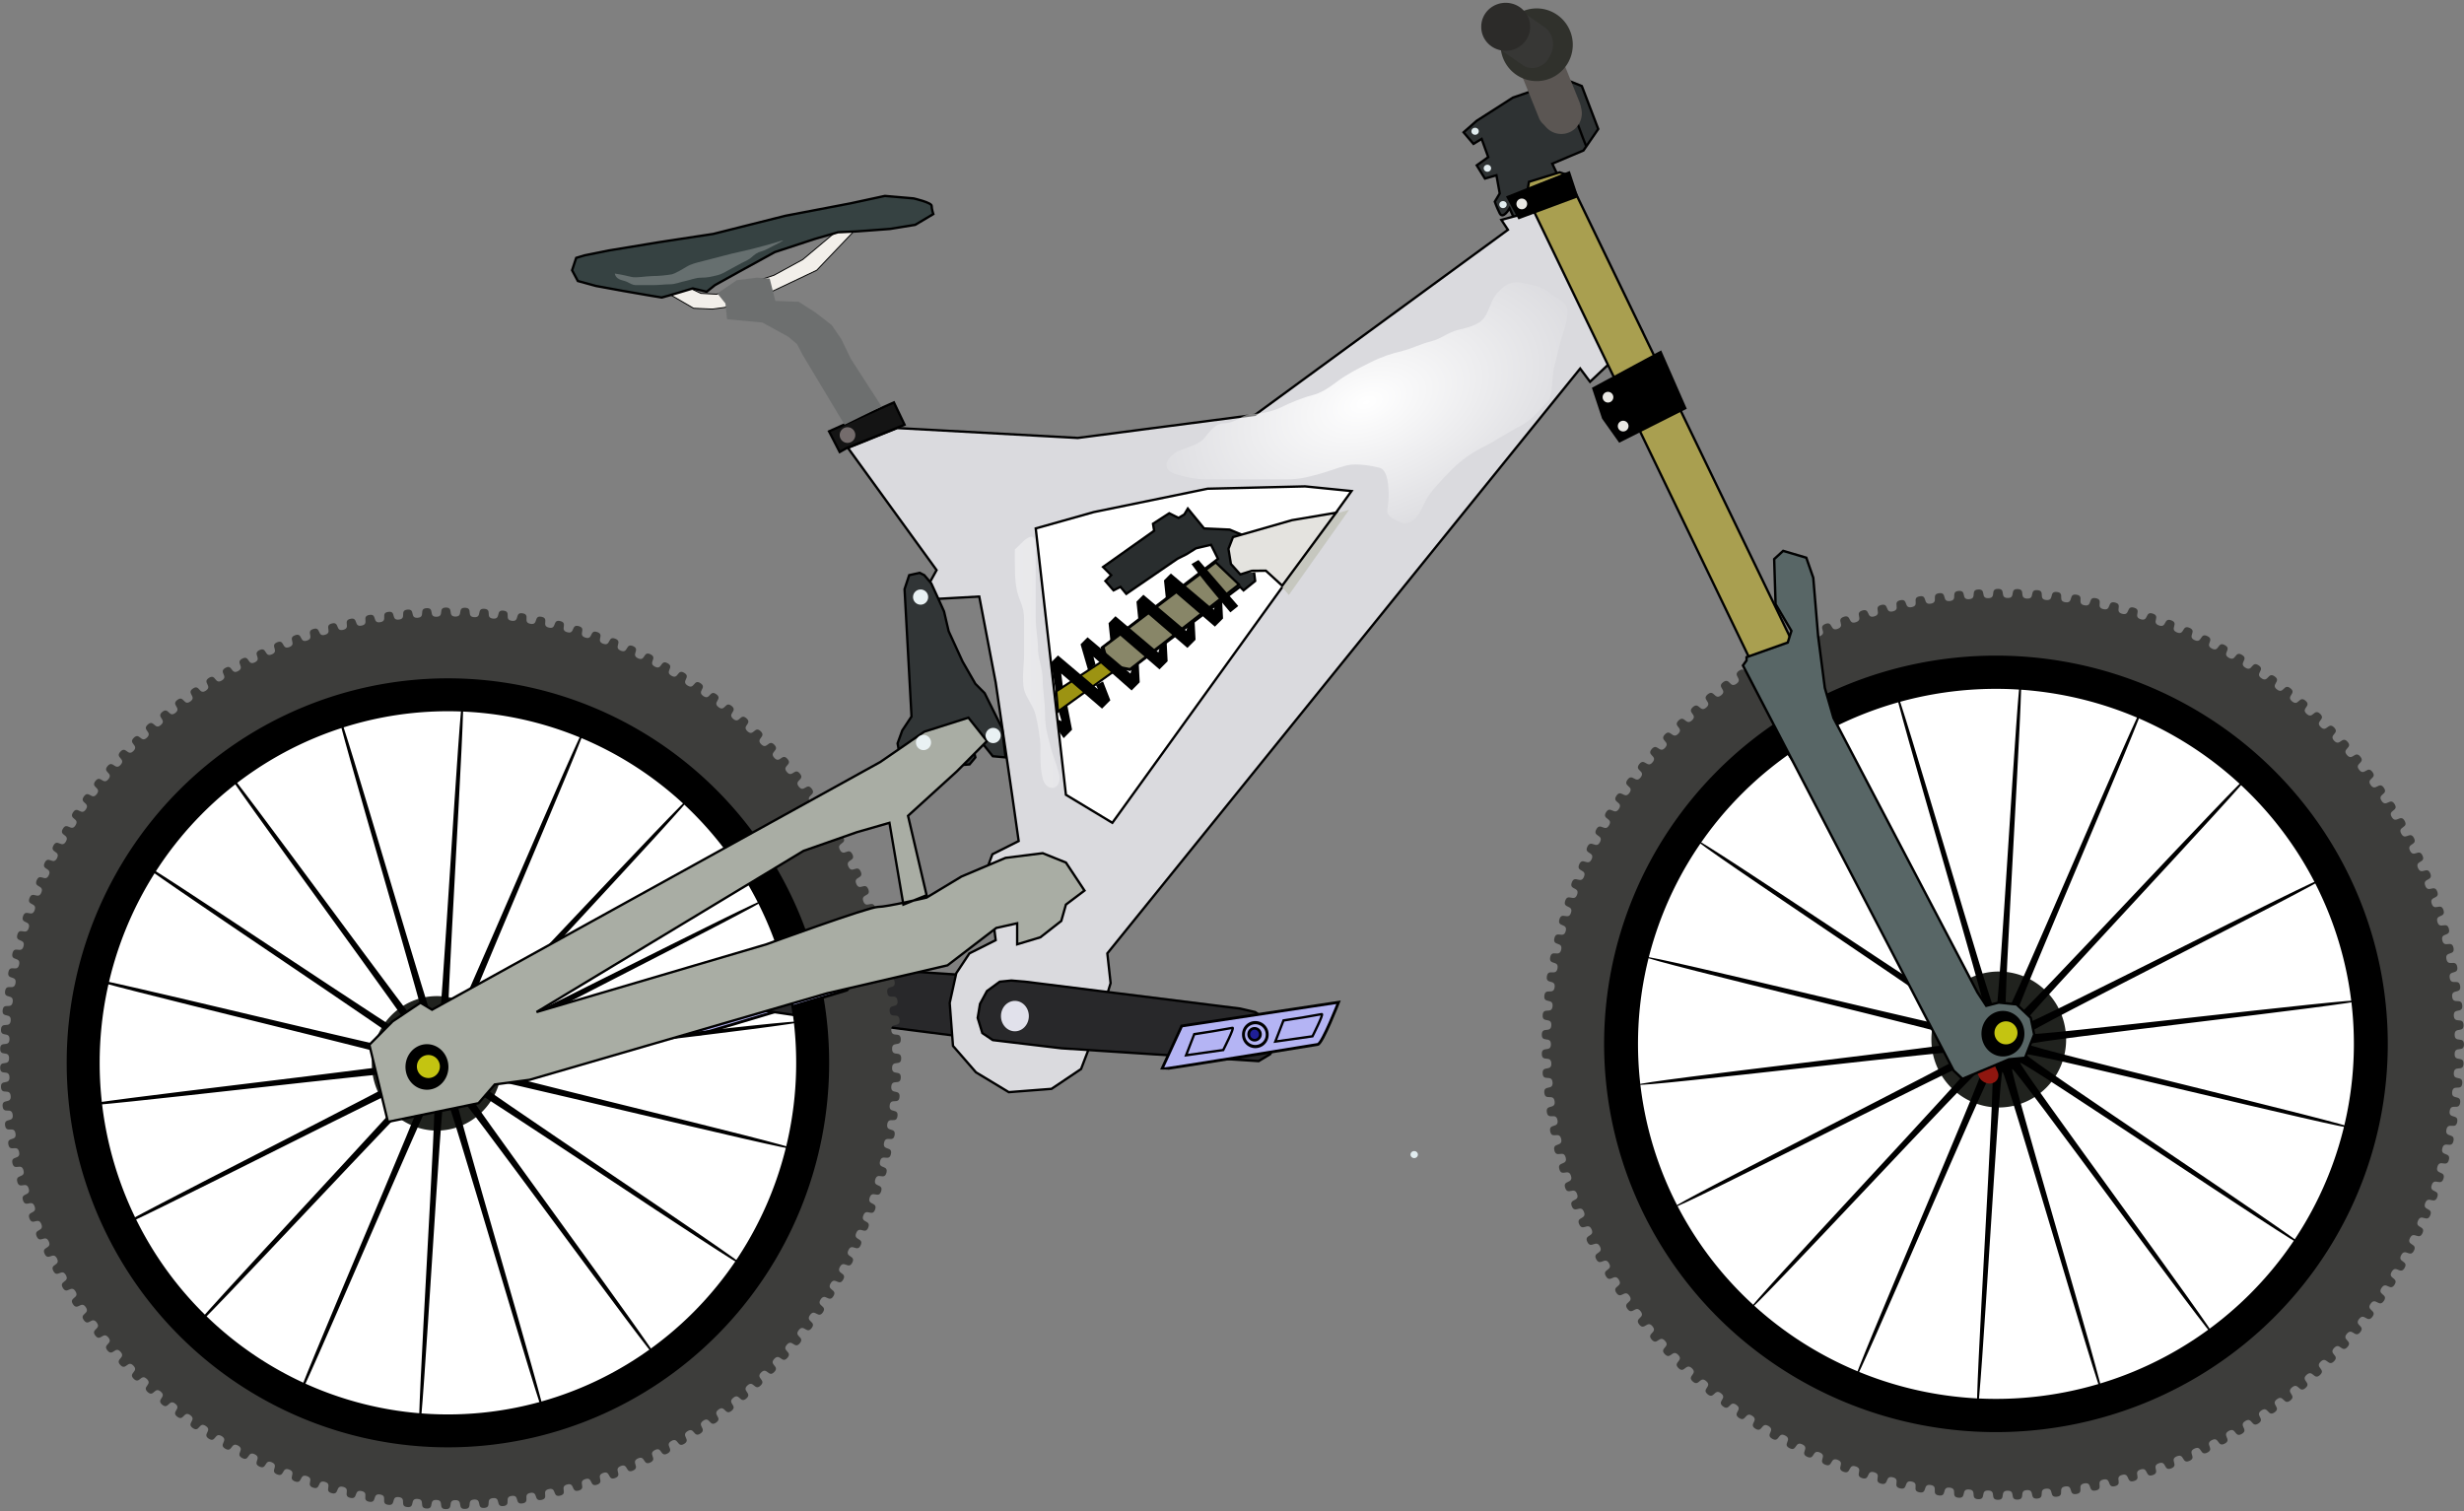 <svg width="1024" height="628" xmlns="http://www.w3.org/2000/svg" xmlns:xlink="http://www.w3.org/1999/xlink">
 <rect width="100%" height="100%" fill="#808080" stroke="none"/>
 <defs>
  <linearGradient id="imagebot_83">
   <stop stop-color="#ffffff" id="imagebot_88" offset="0"/>
   <stop stop-color="#ffffff" stop-opacity="0" id="imagebot_87" offset="1"/>
  </linearGradient>
  <linearGradient id="imagebot_84">
   <stop stop-color="#ffffff" id="imagebot_86" offset="0"/>
   <stop stop-color="#ffffff" stop-opacity="0" id="imagebot_85" offset="1"/>
  </linearGradient>
  <radialGradient gradientUnits="userSpaceOnUse" gradientTransform="matrix(1.133,-0.396,0.234,0.671,-135.073,312.447)" r="85.731" fy="241.983" fx="588.342" cy="241.983" cx="588.342" id="imagebot_7" xlink:href="#imagebot_84"/>
  <linearGradient y2="0.677" x2="3.814" y1="0.537" x1="-2.049" id="imagebot_5" xlink:href="#imagebot_83"/>
 </defs>
 <g display="inline" id="imagebot_2" label="Vrstva 1">
  <g display="inline" label="Vrstva 1" transform="translate(0.073 1.285) matrix(0.972 0 0 0.978 -3.863 -70.562)" id="imagebot_3">
   <path fill="#3d3d3b" stroke-width="4.086" stroke-miterlimit="4" stroke-dashoffset="0" id="imagebot_81" d="M245.923,517.173C244.461,520.207 248.991,519.201 247.466,522.203C245.94,525.205 244.082,520.952 242.493,523.921C240.903,526.889 245.472,526.078 243.819,529.012C242.167,531.945 240.493,527.618 238.778,530.515C237.063,533.413 241.662,532.798 239.886,535.659C238.109,538.519 236.621,534.124 234.784,536.945C232.947,539.767 237.568,539.349 235.671,542.131C233.774,544.913 232.476,540.458 230.52,543.199C228.564,545.94 233.199,545.72 231.184,548.418C229.17,551.116 228.063,546.61 225.992,549.264C223.92,551.919 228.561,551.897 226.433,554.507C224.305,557.117 223.392,552.567 221.209,555.131C219.026,557.695 223.663,557.871 221.426,560.388C219.188,562.904 218.47,558.32 216.18,560.788C213.889,563.256 218.514,563.63 216.172,566.049C213.829,568.468 213.307,563.857 210.913,566.225C208.519,568.592 213.124,569.164 210.68,571.481C208.236,573.797 207.912,569.168 205.419,571.431C202.927,573.695 207.503,574.463 204.962,576.673C202.422,578.882 202.295,574.244 199.708,576.399C197.121,578.553 201.66,579.516 199.027,581.616C196.395,583.715 196.467,579.075 193.79,581.117C191.113,583.16 195.607,584.316 192.887,586.3C190.167,588.285 190.437,583.653 187.675,585.579C184.913,587.505 189.354,588.852 186.552,590.719C183.749,592.585 184.217,587.969 181.376,589.775C178.534,591.581 182.913,593.117 180.033,594.862C177.154,596.607 177.819,592.015 174.902,593.698C171.986,595.381 176.296,597.102 173.344,598.723C170.392,600.344 171.253,595.784 168.268,597.341C165.282,598.898 169.514,600.802 166.496,602.295C163.478,603.788 164.532,599.269 161.483,600.697C158.434,602.125 162.58,604.208 159.501,605.571C156.422,606.933 157.669,602.464 154.561,603.76C151.454,605.057 155.508,607.315 152.373,608.545C149.239,609.774 150.675,605.362 147.515,606.525C144.355,607.687 148.309,610.117 145.124,611.211C141.94,612.306 143.564,607.959 140.357,608.986C137.15,610.012 140.997,612.608 137.768,613.566C134.54,614.524 136.348,610.25 133.101,611.139C129.853,612.027 133.585,614.785 130.319,615.604C127.052,616.423 129.042,612.23 125.759,612.979C122.476,613.728 126.086,616.643 122.788,617.322C119.49,618 121.657,613.897 118.345,614.505C115.033,615.113 118.516,618.179 115.192,618.716C111.868,619.253 114.207,615.246 110.873,615.712C107.538,616.178 110.886,619.39 107.542,619.785C104.198,620.179 106.707,616.276 103.355,616.599C100.004,616.922 103.212,620.275 99.854,620.526C96.496,620.777 99.17,616.984 95.807,617.164C92.445,617.343 95.507,620.83 92.141,620.938C88.776,621.045 91.609,617.37 88.242,617.405C84.875,617.441 87.785,621.055 84.418,621.019C81.051,620.983 84.039,617.432 80.673,617.324C77.308,617.216 80.061,620.951 76.699,620.771C73.336,620.591 76.473,617.171 73.115,616.919C69.757,616.667 72.348,620.516 68.997,620.193C65.645,619.869 68.925,616.586 65.581,616.191C62.237,615.796 64.661,619.753 61.326,619.286C57.992,618.82 61.409,615.68 58.085,615.142C54.761,614.604 57.013,618.661 53.702,618.053C50.39,617.444 53.938,614.453 50.64,613.774C47.342,613.095 49.42,617.244 46.137,616.494C42.854,615.745 46.527,612.909 43.261,612.089C39.995,611.269 41.893,615.504 38.646,614.614C35.398,613.725 39.188,611.048 35.96,610.09C32.733,609.132 34.448,613.443 31.241,612.416C28.035,611.389 31.936,608.876 28.752,607.781C25.568,606.686 27.098,611.067 23.938,609.903C20.778,608.74 24.783,606.397 21.649,605.166C18.515,603.936 19.856,608.378 16.748,607.081C13.641,605.784 17.743,603.613 14.664,602.25C11.585,600.887 12.735,605.382 9.686,603.954C6.637,602.525 10.828,600.532 7.81,599.038C4.792,597.545 5.749,602.085 2.764,600.528C-0.221,598.97 4.051,597.158 1.099,595.537C-1.852,593.915 -1.09,598.493 -4.006,596.809C-6.921,595.125 -2.576,593.497 -5.455,591.751C-8.334,590.005 -7.769,594.611 -10.61,592.804C-13.451,590.997 -9.04,589.557 -11.842,587.689C-14.644,585.822 -14.276,590.448 -17.037,588.521C-19.799,586.594 -15.33,585.343 -18.05,583.358C-20.769,581.373 -20.599,586.01 -23.276,583.967C-25.952,581.924 -21.434,580.865 -24.067,578.766C-26.699,576.666 -26.727,581.306 -29.314,579.151C-31.901,576.995 -27.341,576.131 -29.882,573.92C-32.422,571.71 -32.648,576.345 -35.14,574.081C-37.633,571.817 -33.041,571.148 -35.484,568.831C-37.928,566.514 -38.352,571.135 -40.745,568.767C-43.139,566.398 -38.522,565.926 -40.865,563.507C-43.207,561.088 -43.828,565.686 -46.118,563.218C-48.408,560.749 -43.776,560.475 -46.012,557.958C-48.249,555.441 -49.066,560.009 -51.248,557.445C-53.431,554.88 -48.791,554.804 -50.918,552.194C-53.045,549.583 -54.057,554.112 -56.128,551.457C-58.199,548.802 -53.56,548.924 -55.573,546.225C-57.587,543.527 -58.791,548.008 -60.747,545.267C-62.702,542.526 -58.073,542.846 -59.969,540.063C-61.866,537.281 -63.26,541.707 -65.097,538.885C-66.933,536.063 -62.322,536.58 -64.098,533.719C-65.874,530.859 -67.456,535.221 -69.17,532.323C-70.885,529.425 -66.3,530.139 -67.952,527.205C-69.604,524.271 -71.371,528.561 -72.96,525.593C-74.549,522.624 -69.998,523.533 -71.523,520.531C-73.049,517.529 -74.998,521.74 -76.458,518.707C-77.919,515.673 -73.411,516.776 -74.807,513.711C-76.202,510.647 -78.329,514.771 -79.659,511.677C-80.989,508.584 -76.533,509.878 -77.796,506.757C-79.059,503.636 -81.361,507.665 -82.557,504.518C-83.753,501.37 -79.356,502.854 -80.485,499.682C-81.614,496.509 -84.085,500.437 -85.146,497.241C-86.207,494.045 -81.877,495.716 -82.869,492.498C-83.862,489.28 -86.499,493.099 -87.422,489.86C-88.345,486.622 -84.091,488.476 -84.945,485.219C-85.798,481.962 -88.596,485.664 -89.38,482.389C-90.164,479.114 -85.993,481.148 -86.707,477.858C-87.421,474.567 -90.374,478.146 -91.017,474.841C-91.661,471.536 -87.58,473.746 -88.153,470.428C-88.725,467.11 -91.829,470.559 -92.331,467.23C-92.832,463.9 -88.85,466.283 -89.28,462.943C-89.71,459.603 -92.959,462.917 -93.317,459.569C-93.676,456.221 -89.8,458.772 -90.087,455.417C-90.374,452.062 -93.761,455.234 -93.976,451.874C-94.191,448.514 -90.427,451.227 -90.571,447.863C-90.714,444.499 -94.234,447.524 -94.305,444.157C-94.377,440.791 -90.732,443.663 -90.732,440.296C-90.731,436.929 -94.377,439.8 -94.304,436.434C-94.232,433.067 -90.713,436.092 -90.569,432.728C-90.425,429.364 -94.19,432.077 -93.974,428.717C-93.757,425.357 -90.371,428.53 -90.083,425.175C-89.796,421.82 -93.673,424.37 -93.313,421.022C-92.954,417.674 -89.706,420.988 -89.275,417.649C-88.844,414.309 -92.827,416.691 -92.325,413.361C-91.823,410.032 -88.72,413.482 -88.146,410.164C-87.573,406.846 -91.654,409.056 -91.01,405.751C-90.366,402.446 -87.413,406.025 -86.699,402.735C-85.984,399.444 -90.156,401.477 -89.371,398.203C-88.586,394.928 -85.789,398.631 -84.935,395.374C-84.08,392.117 -88.335,393.97 -87.411,390.732C-86.487,387.494 -83.851,391.313 -82.858,388.095C-81.865,384.878 -86.195,386.547 -85.134,383.352C-84.072,380.156 -81.602,384.084 -80.472,380.912C-79.343,377.74 -83.74,379.223 -82.543,376.075C-81.346,372.928 -79.046,376.958 -77.782,373.837C-76.518,370.716 -80.974,372.01 -79.644,368.917C-78.313,365.823 -76.187,369.948 -74.791,366.884C-73.395,363.82 -77.903,364.922 -76.441,361.888C-74.98,358.855 -73.032,363.066 -71.506,360.065C-69.98,357.063 -74.531,357.971 -72.941,355.003C-71.352,352.035 -69.586,356.326 -67.933,353.392C-66.28,350.458 -70.866,351.171 -69.151,348.274C-67.436,345.376 -65.854,349.738 -64.078,346.878C-62.301,344.018 -66.913,344.534 -65.076,341.712C-63.238,338.89 -61.845,343.317 -59.948,340.535C-58.051,337.753 -62.68,338.072 -60.724,335.331C-58.768,332.59 -57.565,337.072 -55.551,334.374C-53.536,331.676 -58.175,331.796 -56.104,329.142C-54.032,326.487 -53.022,331.016 -50.894,328.406C-48.767,325.797 -53.406,325.719 -51.223,323.156C-49.04,320.592 -48.224,325.16 -45.987,322.643C-43.75,320.127 -48.382,319.851 -46.091,317.383C-43.801,314.915 -43.181,319.514 -40.838,317.095C-38.495,314.677 -43.111,314.203 -40.718,311.836C-38.324,309.468 -37.901,314.089 -35.457,311.772C-33.013,309.456 -37.605,308.786 -35.112,306.523C-32.619,304.259 -32.394,308.894 -29.853,306.684C-27.312,304.475 -31.871,303.609 -29.284,301.454C-26.696,299.299 -26.67,303.939 -24.037,301.84C-21.404,299.741 -25.922,298.681 -23.245,296.639C-20.568,294.597 -20.739,299.234 -18.019,297.249C-15.299,295.264 -19.767,294.013 -17.005,292.086C-14.243,290.16 -14.613,294.786 -11.81,292.919C-9.008,291.053 -13.419,289.611 -10.577,287.805C-7.735,285.998 -8.302,290.604 -5.423,288.859C-2.543,287.113 -6.888,285.485 -3.972,283.801C-1.056,282.118 -1.819,286.695 1.133,285.075C4.084,283.454 -0.187,281.641 2.798,280.084C5.784,278.527 4.826,283.067 7.844,281.575C10.862,280.082 6.672,278.088 9.721,276.66C12.771,275.231 11.62,279.727 14.699,278.364C17.778,277.002 13.677,274.83 16.784,273.534C19.892,272.237 18.55,276.679 21.684,275.45C24.819,274.22 20.814,271.876 23.974,270.713C27.134,269.55 25.604,273.931 28.788,272.836C31.972,271.741 28.072,269.228 31.278,268.202C34.485,267.175 32.769,271.487 35.997,270.529C39.225,269.571 35.435,266.893 38.683,266.005C41.931,265.116 40.032,269.35 43.298,268.532C46.564,267.713 42.892,264.875 46.175,264.127C49.458,263.378 47.379,267.527 50.678,266.848C53.976,266.169 50.428,263.178 53.74,262.57C57.052,261.962 54.798,266.018 58.122,265.481C61.446,264.944 58.03,261.804 61.365,261.338C64.7,260.872 62.275,264.829 65.619,264.434C68.963,264.04 65.684,260.756 69.035,260.433C72.387,260.11 69.795,263.959 73.153,263.708C76.511,263.457 73.375,260.036 76.737,259.857C80.1,259.677 77.346,263.412 80.711,263.305C84.077,263.197 81.09,259.646 84.457,259.61C87.824,259.574 84.913,263.188 88.28,263.225C91.647,263.261 88.815,259.585 92.18,259.693C95.546,259.802 92.483,263.288 95.845,263.468C99.208,263.648 96.535,259.855 99.893,260.107C103.251,260.359 100.042,263.711 103.393,264.034C106.745,264.358 104.237,260.454 107.581,260.849C110.925,261.244 107.576,264.456 110.91,264.923C114.245,265.39 111.906,261.382 115.23,261.92C118.554,262.457 115.071,265.523 118.382,266.132C121.694,266.74 119.528,262.636 122.826,263.316C126.124,263.995 122.513,266.909 125.796,267.659C129.079,268.408 127.09,264.216 130.356,265.035C133.622,265.855 129.89,268.612 133.137,269.501C136.385,270.39 134.578,266.116 137.806,267.075C141.034,268.033 137.187,270.629 140.394,271.656C143.6,272.683 141.977,268.336 145.161,269.431C148.345,270.526 144.391,272.955 147.551,274.118C150.711,275.281 149.275,270.869 152.409,272.099C155.544,273.33 151.489,275.587 154.597,276.884C157.704,278.181 156.458,273.711 159.537,275.075C162.616,276.438 158.469,278.52 161.518,279.949C164.567,281.378 163.513,276.859 166.531,278.352C169.548,279.846 165.316,281.749 168.301,283.306C171.287,284.864 170.427,280.304 173.378,281.925C176.329,283.547 172.02,285.267 174.935,286.951C177.851,288.635 177.187,284.042 180.067,285.788C182.946,287.534 178.567,289.068 181.408,290.875C184.249,292.682 183.782,288.066 186.584,289.933C189.386,291.8 184.945,293.146 187.707,295.073C190.468,297 190.199,292.367 192.918,294.352C195.638,296.338 191.144,297.493 193.82,299.536C196.497,301.579 196.425,296.939 199.058,299.038C201.69,301.138 197.151,302.1 199.737,304.256C202.324,306.411 202.451,301.772 204.992,303.983C207.532,306.193 202.955,306.96 205.448,309.224C207.94,311.488 208.265,306.859 210.709,309.176C213.152,311.493 208.547,312.064 210.94,314.432C213.334,316.8 213.856,312.19 216.199,314.609C218.541,317.028 213.916,317.401 216.206,319.87C218.496,322.338 219.215,317.754 221.451,320.271C223.688,322.788 219.051,322.964 221.234,325.528C223.416,328.092 224.33,323.543 226.458,326.153C228.585,328.763 223.944,328.74 226.015,331.395C228.086,334.05 229.194,329.544 231.208,332.243C233.221,334.942 228.586,334.721 230.542,337.462C232.497,340.203 233.797,335.748 235.693,338.531C237.59,341.313 232.968,340.894 234.805,343.716C236.642,346.539 238.13,342.143 239.906,345.004C241.682,347.865 237.083,347.249 238.797,350.147C240.511,353.045 242.186,348.718 243.838,351.652C245.49,354.586 240.922,353.774 242.511,356.743C244.1,359.711 245.958,355.46 247.483,358.461C249.008,361.463 244.478,360.457 245.939,363.491C247.4,366.525 249.438,362.356 250.834,365.421C252.229,368.485 247.746,367.286 249.076,370.38C250.406,373.473 252.62,369.395 253.884,372.517C255.147,375.638 250.719,374.248 251.916,377.396C253.112,380.543 255.499,376.564 256.628,379.736C257.756,382.909 253.392,381.331 254.453,384.527C255.514,387.723 258.068,383.849 259.061,387.067C260.053,390.284 255.76,388.522 256.683,391.76C257.606,394.998 260.324,391.237 261.178,394.495C262.032,397.752 257.819,395.807 258.602,399.082C259.386,402.357 262.263,398.715 262.976,402.006C263.69,405.297 259.564,403.174 260.207,406.479C260.85,409.784 263.88,406.269 264.452,409.587C265.025,412.905 260.993,410.609 261.494,413.938C261.996,417.268 265.172,413.885 265.602,417.225C266.033,420.564 262.102,418.097 262.461,421.445C262.82,424.793 266.138,421.55 266.425,424.905C266.712,428.259 262.891,425.627 263.107,428.987C263.322,432.347 266.776,429.248 266.919,432.612C267.063,435.976 263.358,433.183 263.429,436.549C263.501,439.916 267.084,436.967 267.084,440.334C267.083,443.701 263.501,440.752 263.428,444.119C263.356,447.485 267.062,444.692 266.918,448.056C266.773,451.42 263.32,448.321 263.104,451.681C262.888,455.041 266.71,452.409 266.422,455.764C266.134,459.119 262.817,455.874 262.457,459.222C262.098,462.57 266.028,460.104 265.597,463.443C265.166,466.783 261.991,463.4 261.488,466.729C260.986,470.059 265.019,467.763 264.445,471.081C263.872,474.399 260.844,470.883 260.2,474.188C259.556,477.493 263.683,475.371 262.968,478.662C262.254,481.952 259.378,478.31 258.594,481.585C257.809,484.859 262.023,482.916 261.168,486.173C260.314,489.43 257.597,485.668 256.673,488.906C255.749,492.144 260.042,490.383 259.049,493.6C258.056,496.818 255.502,492.943 254.441,496.139C253.38,499.334 257.744,497.758 256.615,500.93C255.485,504.102 253.099,500.122 251.902,503.269C250.705,506.417 255.133,505.028 253.869,508.149C252.605,511.27 250.391,507.192 249.061,510.285C247.731,513.378 252.214,512.18 250.817,515.245C249.421,518.309 247.384,514.14 245.923,517.173z" transform="matrix(1.091,0,0,1.071,765.993,43.009)"/>
   <path fill="white" stroke="black" stroke-width="17.049" stroke-miterlimit="4" stroke-dashoffset="0" id="imagebot_80" d="M388.571,517.666A188.571,190.714 0 1 1 11.429,517.666A188.571,190.714 0 1 1 388.571,517.666z" transform="matrix(0.85,0,0,0.828,687.276,85.758)"/>
   <path fill="#28282a" fill-rule="evenodd" stroke="black" stroke-width="1px" d="M330.831,497.534L326.867,493.556C326.867,493.556 326.374,492.066 326.378,489.584C326.383,487.102 328.873,482.639 328.873,482.639L333.842,479.67L418.215,485.289L447.495,488.819L451.956,491.806L453.93,498.262L452.926,504.217L449.937,509.671L444.47,513.632L439.505,514.119L433.55,513.611L341.742,502.022L335.292,500.521L330.831,497.534z" id="imagebot_79"/>
   <path fill="#3d3d3b" stroke-width="4.086" stroke-miterlimit="4" stroke-dashoffset="0" id="imagebot_78" d="M245.923,517.173C244.461,520.207 248.991,519.201 247.466,522.203C245.94,525.205 244.082,520.952 242.493,523.921C240.903,526.889 245.472,526.078 243.819,529.012C242.167,531.945 240.493,527.618 238.778,530.515C237.063,533.413 241.662,532.798 239.886,535.659C238.109,538.519 236.621,534.124 234.784,536.945C232.947,539.767 237.568,539.349 235.671,542.131C233.774,544.913 232.476,540.458 230.52,543.199C228.564,545.94 233.199,545.72 231.184,548.418C229.17,551.116 228.063,546.61 225.992,549.264C223.92,551.919 228.561,551.897 226.433,554.507C224.305,557.117 223.392,552.567 221.209,555.131C219.026,557.695 223.663,557.871 221.426,560.388C219.188,562.904 218.47,558.32 216.18,560.788C213.889,563.256 218.514,563.63 216.172,566.049C213.829,568.468 213.307,563.857 210.913,566.225C208.519,568.592 213.124,569.164 210.68,571.481C208.236,573.797 207.912,569.168 205.419,571.431C202.927,573.695 207.503,574.463 204.962,576.673C202.422,578.882 202.295,574.244 199.708,576.399C197.121,578.553 201.66,579.516 199.027,581.616C196.395,583.715 196.467,579.075 193.79,581.117C191.113,583.16 195.607,584.316 192.887,586.3C190.167,588.285 190.437,583.653 187.675,585.579C184.913,587.505 189.354,588.852 186.552,590.719C183.749,592.585 184.217,587.969 181.376,589.775C178.534,591.581 182.913,593.117 180.033,594.862C177.154,596.607 177.819,592.015 174.902,593.698C171.986,595.381 176.296,597.102 173.344,598.723C170.392,600.344 171.253,595.784 168.268,597.341C165.282,598.898 169.514,600.802 166.496,602.295C163.478,603.788 164.532,599.269 161.483,600.697C158.434,602.125 162.58,604.208 159.501,605.571C156.422,606.933 157.669,602.464 154.561,603.76C151.454,605.057 155.508,607.315 152.373,608.545C149.239,609.774 150.675,605.362 147.515,606.525C144.355,607.687 148.309,610.117 145.124,611.211C141.94,612.306 143.564,607.959 140.357,608.986C137.15,610.012 140.997,612.608 137.768,613.566C134.54,614.524 136.348,610.25 133.101,611.139C129.853,612.027 133.585,614.785 130.319,615.604C127.052,616.423 129.042,612.23 125.759,612.979C122.476,613.728 126.086,616.643 122.788,617.322C119.49,618 121.657,613.897 118.345,614.505C115.033,615.113 118.516,618.179 115.192,618.716C111.868,619.253 114.207,615.246 110.873,615.712C107.538,616.178 110.886,619.39 107.542,619.785C104.198,620.179 106.707,616.276 103.355,616.599C100.004,616.922 103.212,620.275 99.854,620.526C96.496,620.777 99.17,616.984 95.807,617.164C92.445,617.343 95.507,620.83 92.141,620.938C88.776,621.045 91.609,617.37 88.242,617.405C84.875,617.441 87.785,621.055 84.418,621.019C81.051,620.983 84.039,617.432 80.673,617.324C77.308,617.216 80.061,620.951 76.699,620.771C73.336,620.591 76.473,617.171 73.115,616.919C69.757,616.667 72.348,620.516 68.997,620.193C65.645,619.869 68.925,616.586 65.581,616.191C62.237,615.796 64.661,619.753 61.326,619.286C57.992,618.82 61.409,615.68 58.085,615.142C54.761,614.604 57.013,618.661 53.702,618.053C50.39,617.444 53.938,614.453 50.64,613.774C47.342,613.095 49.42,617.244 46.137,616.494C42.854,615.745 46.527,612.909 43.261,612.089C39.995,611.269 41.893,615.504 38.646,614.614C35.398,613.725 39.188,611.048 35.96,610.09C32.733,609.132 34.448,613.443 31.241,612.416C28.035,611.389 31.936,608.876 28.752,607.781C25.568,606.686 27.098,611.067 23.938,609.903C20.778,608.74 24.783,606.397 21.649,605.166C18.515,603.936 19.856,608.378 16.748,607.081C13.641,605.784 17.743,603.613 14.664,602.25C11.585,600.887 12.735,605.382 9.686,603.954C6.637,602.525 10.828,600.532 7.81,599.038C4.792,597.545 5.749,602.085 2.764,600.528C-0.221,598.97 4.051,597.158 1.099,595.537C-1.852,593.915 -1.09,598.493 -4.006,596.809C-6.921,595.125 -2.576,593.497 -5.455,591.751C-8.334,590.005 -7.769,594.611 -10.61,592.804C-13.451,590.997 -9.04,589.557 -11.842,587.689C-14.644,585.822 -14.276,590.448 -17.037,588.521C-19.799,586.594 -15.33,585.343 -18.05,583.358C-20.769,581.373 -20.599,586.01 -23.276,583.967C-25.952,581.924 -21.434,580.865 -24.067,578.766C-26.699,576.666 -26.727,581.306 -29.314,579.151C-31.901,576.995 -27.341,576.131 -29.882,573.92C-32.422,571.71 -32.648,576.345 -35.14,574.081C-37.633,571.817 -33.041,571.148 -35.484,568.831C-37.928,566.514 -38.352,571.135 -40.745,568.767C-43.139,566.398 -38.522,565.926 -40.865,563.507C-43.207,561.088 -43.828,565.686 -46.118,563.218C-48.408,560.749 -43.776,560.475 -46.012,557.958C-48.249,555.441 -49.066,560.009 -51.248,557.445C-53.431,554.88 -48.791,554.804 -50.918,552.194C-53.045,549.583 -54.057,554.112 -56.128,551.457C-58.199,548.802 -53.56,548.924 -55.573,546.225C-57.587,543.527 -58.791,548.008 -60.747,545.267C-62.702,542.526 -58.073,542.846 -59.969,540.063C-61.866,537.281 -63.26,541.707 -65.097,538.885C-66.933,536.063 -62.322,536.58 -64.098,533.719C-65.874,530.859 -67.456,535.221 -69.17,532.323C-70.885,529.425 -66.3,530.139 -67.952,527.205C-69.604,524.271 -71.371,528.561 -72.96,525.593C-74.549,522.624 -69.998,523.533 -71.523,520.531C-73.049,517.529 -74.998,521.74 -76.458,518.707C-77.919,515.673 -73.411,516.776 -74.807,513.711C-76.202,510.647 -78.329,514.771 -79.659,511.677C-80.989,508.584 -76.533,509.878 -77.796,506.757C-79.059,503.636 -81.361,507.665 -82.557,504.518C-83.753,501.37 -79.356,502.854 -80.485,499.682C-81.614,496.509 -84.085,500.437 -85.146,497.241C-86.207,494.045 -81.877,495.716 -82.869,492.498C-83.862,489.28 -86.499,493.099 -87.422,489.86C-88.345,486.622 -84.091,488.476 -84.945,485.219C-85.798,481.962 -88.596,485.664 -89.38,482.389C-90.164,479.114 -85.993,481.148 -86.707,477.858C-87.421,474.567 -90.374,478.146 -91.017,474.841C-91.661,471.536 -87.58,473.746 -88.153,470.428C-88.725,467.11 -91.829,470.559 -92.331,467.23C-92.832,463.9 -88.85,466.283 -89.28,462.943C-89.71,459.603 -92.959,462.917 -93.317,459.569C-93.676,456.221 -89.8,458.772 -90.087,455.417C-90.374,452.062 -93.761,455.234 -93.976,451.874C-94.191,448.514 -90.427,451.227 -90.571,447.863C-90.714,444.499 -94.234,447.524 -94.305,444.157C-94.377,440.791 -90.732,443.663 -90.732,440.296C-90.731,436.929 -94.377,439.8 -94.304,436.434C-94.232,433.067 -90.713,436.092 -90.569,432.728C-90.425,429.364 -94.19,432.077 -93.974,428.717C-93.757,425.357 -90.371,428.53 -90.083,425.175C-89.796,421.82 -93.673,424.37 -93.313,421.022C-92.954,417.674 -89.706,420.988 -89.275,417.649C-88.844,414.309 -92.827,416.691 -92.325,413.361C-91.823,410.032 -88.72,413.482 -88.146,410.164C-87.573,406.846 -91.654,409.056 -91.01,405.751C-90.366,402.446 -87.413,406.025 -86.699,402.735C-85.984,399.444 -90.156,401.477 -89.371,398.203C-88.586,394.928 -85.789,398.631 -84.935,395.374C-84.08,392.117 -88.335,393.97 -87.411,390.732C-86.487,387.494 -83.851,391.313 -82.858,388.095C-81.865,384.878 -86.195,386.547 -85.134,383.352C-84.072,380.156 -81.602,384.084 -80.472,380.912C-79.343,377.74 -83.74,379.223 -82.543,376.075C-81.346,372.928 -79.046,376.958 -77.782,373.837C-76.518,370.716 -80.974,372.01 -79.644,368.917C-78.313,365.823 -76.187,369.948 -74.791,366.884C-73.395,363.82 -77.903,364.922 -76.441,361.888C-74.98,358.855 -73.032,363.066 -71.506,360.065C-69.98,357.063 -74.531,357.971 -72.941,355.003C-71.352,352.035 -69.586,356.326 -67.933,353.392C-66.28,350.458 -70.866,351.171 -69.151,348.274C-67.436,345.376 -65.854,349.738 -64.078,346.878C-62.301,344.018 -66.913,344.534 -65.076,341.712C-63.238,338.89 -61.845,343.317 -59.948,340.535C-58.051,337.753 -62.68,338.072 -60.724,335.331C-58.768,332.59 -57.565,337.072 -55.551,334.374C-53.536,331.676 -58.175,331.796 -56.104,329.142C-54.032,326.487 -53.022,331.016 -50.894,328.406C-48.767,325.797 -53.406,325.719 -51.223,323.156C-49.04,320.592 -48.224,325.16 -45.987,322.643C-43.75,320.127 -48.382,319.851 -46.091,317.383C-43.801,314.915 -43.181,319.514 -40.838,317.095C-38.495,314.677 -43.111,314.203 -40.718,311.836C-38.324,309.468 -37.901,314.089 -35.457,311.772C-33.013,309.456 -37.605,308.786 -35.112,306.523C-32.619,304.259 -32.394,308.894 -29.853,306.684C-27.312,304.475 -31.871,303.609 -29.284,301.454C-26.696,299.299 -26.67,303.939 -24.037,301.84C-21.404,299.741 -25.922,298.681 -23.245,296.639C-20.568,294.597 -20.739,299.234 -18.019,297.249C-15.299,295.264 -19.767,294.013 -17.005,292.086C-14.243,290.16 -14.613,294.786 -11.81,292.919C-9.008,291.053 -13.419,289.611 -10.577,287.805C-7.735,285.998 -8.302,290.604 -5.423,288.859C-2.543,287.113 -6.888,285.485 -3.972,283.801C-1.056,282.118 -1.819,286.695 1.133,285.075C4.084,283.454 -0.187,281.641 2.798,280.084C5.784,278.527 4.826,283.067 7.844,281.575C10.862,280.082 6.672,278.088 9.721,276.66C12.771,275.231 11.62,279.727 14.699,278.364C17.778,277.002 13.677,274.83 16.784,273.534C19.892,272.237 18.55,276.679 21.684,275.45C24.819,274.22 20.814,271.876 23.974,270.713C27.134,269.55 25.604,273.931 28.788,272.836C31.972,271.741 28.072,269.228 31.278,268.202C34.485,267.175 32.769,271.487 35.997,270.529C39.225,269.571 35.435,266.893 38.683,266.005C41.931,265.116 40.032,269.35 43.298,268.532C46.564,267.713 42.892,264.875 46.175,264.127C49.458,263.378 47.379,267.527 50.678,266.848C53.976,266.169 50.428,263.178 53.74,262.57C57.052,261.962 54.798,266.018 58.122,265.481C61.446,264.944 58.03,261.804 61.365,261.338C64.7,260.872 62.275,264.829 65.619,264.434C68.963,264.04 65.684,260.756 69.035,260.433C72.387,260.11 69.795,263.959 73.153,263.708C76.511,263.457 73.375,260.036 76.737,259.857C80.1,259.677 77.346,263.412 80.711,263.305C84.077,263.197 81.09,259.646 84.457,259.61C87.824,259.574 84.913,263.188 88.28,263.225C91.647,263.261 88.815,259.585 92.18,259.693C95.546,259.802 92.483,263.288 95.845,263.468C99.208,263.648 96.535,259.855 99.893,260.107C103.251,260.359 100.042,263.711 103.393,264.034C106.745,264.358 104.237,260.454 107.581,260.849C110.925,261.244 107.576,264.456 110.91,264.923C114.245,265.39 111.906,261.382 115.23,261.92C118.554,262.457 115.071,265.523 118.382,266.132C121.694,266.74 119.528,262.636 122.826,263.316C126.124,263.995 122.513,266.909 125.796,267.659C129.079,268.408 127.09,264.216 130.356,265.035C133.622,265.855 129.89,268.612 133.137,269.501C136.385,270.39 134.578,266.116 137.806,267.075C141.034,268.033 137.187,270.629 140.394,271.656C143.6,272.683 141.977,268.336 145.161,269.431C148.345,270.526 144.391,272.955 147.551,274.118C150.711,275.281 149.275,270.869 152.409,272.099C155.544,273.33 151.489,275.587 154.597,276.884C157.704,278.181 156.458,273.711 159.537,275.075C162.616,276.438 158.469,278.52 161.518,279.949C164.567,281.378 163.513,276.859 166.531,278.352C169.548,279.846 165.316,281.749 168.301,283.306C171.287,284.864 170.427,280.304 173.378,281.925C176.329,283.547 172.02,285.267 174.935,286.951C177.851,288.635 177.187,284.042 180.067,285.788C182.946,287.534 178.567,289.068 181.408,290.875C184.249,292.682 183.782,288.066 186.584,289.933C189.386,291.8 184.945,293.146 187.707,295.073C190.468,297 190.199,292.367 192.918,294.352C195.638,296.338 191.144,297.493 193.82,299.536C196.497,301.579 196.425,296.939 199.058,299.038C201.69,301.138 197.151,302.1 199.737,304.256C202.324,306.411 202.451,301.772 204.992,303.983C207.532,306.193 202.955,306.96 205.448,309.224C207.94,311.488 208.265,306.859 210.709,309.176C213.152,311.493 208.547,312.064 210.94,314.432C213.334,316.8 213.856,312.19 216.199,314.609C218.541,317.028 213.916,317.401 216.206,319.87C218.496,322.338 219.215,317.754 221.451,320.271C223.688,322.788 219.051,322.964 221.234,325.528C223.416,328.092 224.33,323.543 226.458,326.153C228.585,328.763 223.944,328.74 226.015,331.395C228.086,334.05 229.194,329.544 231.208,332.243C233.221,334.942 228.586,334.721 230.542,337.462C232.497,340.203 233.797,335.748 235.693,338.531C237.59,341.313 232.968,340.894 234.805,343.716C236.642,346.539 238.13,342.143 239.906,345.004C241.682,347.865 237.083,347.249 238.797,350.147C240.511,353.045 242.186,348.718 243.838,351.652C245.49,354.586 240.922,353.774 242.511,356.743C244.1,359.711 245.958,355.46 247.483,358.461C249.008,361.463 244.478,360.457 245.939,363.491C247.4,366.525 249.438,362.356 250.834,365.421C252.229,368.485 247.746,367.286 249.076,370.38C250.406,373.473 252.62,369.395 253.884,372.517C255.147,375.638 250.719,374.248 251.916,377.396C253.112,380.543 255.499,376.564 256.628,379.736C257.756,382.909 253.392,381.331 254.453,384.527C255.514,387.723 258.068,383.849 259.061,387.067C260.053,390.284 255.76,388.522 256.683,391.76C257.606,394.998 260.324,391.237 261.178,394.495C262.032,397.752 257.819,395.807 258.602,399.082C259.386,402.357 262.263,398.715 262.976,402.006C263.69,405.297 259.564,403.174 260.207,406.479C260.85,409.784 263.88,406.269 264.452,409.587C265.025,412.905 260.993,410.609 261.494,413.938C261.996,417.268 265.172,413.885 265.602,417.225C266.033,420.564 262.102,418.097 262.461,421.445C262.82,424.793 266.138,421.55 266.425,424.905C266.712,428.259 262.891,425.627 263.107,428.987C263.322,432.347 266.776,429.248 266.919,432.612C267.063,435.976 263.358,433.183 263.429,436.549C263.501,439.916 267.084,436.967 267.084,440.334C267.083,443.701 263.501,440.752 263.428,444.119C263.356,447.485 267.062,444.692 266.918,448.056C266.773,451.42 263.32,448.321 263.104,451.681C262.888,455.041 266.71,452.409 266.422,455.764C266.134,459.119 262.817,455.874 262.457,459.222C262.098,462.57 266.028,460.104 265.597,463.443C265.166,466.783 261.991,463.4 261.488,466.729C260.986,470.059 265.019,467.763 264.445,471.081C263.872,474.399 260.844,470.883 260.2,474.188C259.556,477.493 263.683,475.371 262.968,478.662C262.254,481.952 259.378,478.31 258.594,481.585C257.809,484.859 262.023,482.916 261.168,486.173C260.314,489.43 257.597,485.668 256.673,488.906C255.749,492.144 260.042,490.383 259.049,493.6C258.056,496.818 255.502,492.943 254.441,496.139C253.38,499.334 257.744,497.758 256.615,500.93C255.485,504.102 253.099,500.122 251.902,503.269C250.705,506.417 255.133,505.028 253.869,508.149C252.605,511.27 250.391,507.192 249.061,510.285C247.731,513.378 252.214,512.18 250.817,515.245C249.421,518.309 247.384,514.14 245.923,517.173z" transform="matrix(1.066,0,0,1.06,104.499,53.804)"/>
   <path fill="#2e3233" fill-rule="evenodd" stroke="black" stroke-width="1px" d="M652.838,167.07L649.328,159.349C649.328,159.349 646.52,164.262 645.116,161.454C643.712,158.647 643.01,156.541 643.01,156.541L645.116,153.031L643.712,145.309L638.798,146.713L635.288,141.097L640.202,137.587L637.394,129.866L633.884,131.971L629.672,127.058L635.288,122.144L650.732,112.316L673.195,104.594L680.215,107.402L687.234,125.654L680.917,134.779L667.579,140.395L676.003,157.945L652.838,167.07z" id="imagebot_77"/>
   <path fill="none" fill-opacity="0.75" fill-rule="evenodd" stroke="black" stroke-width="1px" d="M671.791,105.647C681.794,132.849 682.145,133.024 682.145,133.024" id="imagebot_76"/>
   <rect fill="#5b5653" stroke-width="4.086" stroke-miterlimit="4" stroke-dashoffset="0" id="imagebot_75" width="18.602" height="35.099" x="568.083" y="334.436" rx="8.545" ry="7.983" transform="matrix(0.926,-0.376,0.376,0.926,0,0)"/>
   <path fill="#30312c" stroke-width="4.086" stroke-miterlimit="4" stroke-dashoffset="0" id="imagebot_74" d="M676.354,89.853A15.443,15.443 0 1 1 645.467,89.853A15.443,15.443 0 1 1 676.354,89.853z"/>
   <path fill="#dadade" fill-rule="evenodd" stroke="black" stroke-width="1px" d="M676.705,155.839L706.188,211.997L683.725,233.056L679.513,227.44L477.344,475.94L478.748,488.575L473.132,506.827L466.112,525.078L453.476,533.502L435.225,534.906L421.186,526.482L411.358,515.25L409.954,496.999L412.762,484.363L418.378,475.94L429.609,470.324L428.205,459.092L423.993,445.053L428.205,433.821L439.437,428.205L436.629,408.55L429.609,360.816L422.59,324.313L397.318,325.717L404.338,313.081L366.431,261.135L387.491,252.711L464.708,256.923L540.521,247.096L648.626,168.474L645.818,164.262L676.705,155.839z" id="imagebot_73"/>
   <path fill="white" fill-rule="evenodd" stroke="black" stroke-width="1px" d="M446.735,295.374L471.553,288.425L520.198,278.498L561.893,277.505L581.748,279.49L479.495,420.46L459.64,408.547L446.735,295.374z" id="imagebot_72"/>
   <path fill="#292d2e" fill-rule="evenodd" stroke="black" stroke-width="1px" d="M543.527,311.258L540.053,313.74L540.549,317.711L535.585,321.682L534.096,320.193L486.941,355.435L482.474,354.442L455.74,371.6L455.74,370.412L476.021,351.464L475.028,346.004L524.665,308.28L521.687,302.323L515.234,303.813L511.263,306.294L507.292,308.28L485.452,323.171L482.97,320.193L479.992,321.682L476.517,317.711L478.999,315.229L475.524,311.755L497.365,296.367L496.868,293.389L503.817,288.921L507.788,290.907L510.27,289.418L511.759,286.936L518.709,295.374L529.629,295.871L535.585,298.352L543.527,311.258z" id="imagebot_71"/>
   <path fill="#9c9312" fill-rule="evenodd" stroke="black" stroke-width="0.934px" d="M479.761,348.834L455.534,364.556L456.261,373.163L487.207,351.001L479.761,348.834z" id="imagebot_70"/>
   <path fill="#c6c7bf" fill-rule="evenodd" stroke-width="1px" d="M580.755,287.432L538.067,299.842L533.103,303.813L534.593,309.769L537.571,314.236L546.505,313.74L554.944,323.667L580.755,287.432z" id="imagebot_69"/>
   <path fill="white" stroke="black" stroke-width="17.049" stroke-miterlimit="4" stroke-dashoffset="0" id="imagebot_68" d="M388.571,517.666A188.571,190.714 0 1 1 11.429,517.666A188.571,190.714 0 1 1 388.571,517.666z" transform="matrix(0.827,0,0,0.82,30.011,97.958)"/>
   <path fill="#20221e" stroke-width="5.6" stroke-miterlimit="4" stroke-dashoffset="0" id="imagebot_67" d="M 218.571 522.666 A 27.857 28.571 0 1 1 162.857 522.666 A 27.857 28.571 0 1 1 218.571 522.666 Z"/>
   <path fill="#20221e" stroke-width="5.6" stroke-miterlimit="4" stroke-dashoffset="0" id="imagebot_66" d="M222.857,521.237A27.857,28.571 0 1 1 167.143,521.237A27.857,28.571 0 1 1 222.857,521.237z" transform="matrix(1.034,0,0,1.011,656.851,-14.436)"/>
   <path fill="black" stroke-width="0.939" stroke-miterlimit="4" stroke-dashoffset="0" id="imagebot_65" d="M182.705,444.842C181.726,445.875 266.904,559.586 265.76,560.434C264.617,561.281 180.53,446.762 179.257,447.399C177.984,448.035 219.133,584.021 217.769,584.426C216.405,584.832 176.557,448.46 175.143,448.622C173.729,448.785 165.887,590.643 164.466,590.558C163.045,590.473 172.242,448.696 170.858,448.365C169.474,448.034 113.586,578.655 112.28,578.089C110.975,577.523 168.108,447.442 166.92,446.658C165.732,445.873 68.54,549.503 67.507,548.524C66.473,547.545 164.651,444.85 163.803,443.706C162.955,442.563 36.181,506.701 35.545,505.428C34.908,504.155 162.289,441.231 161.884,439.867C161.478,438.503 20.413,455.414 20.25,454C20.088,452.586 161.308,437.024 161.393,435.603C161.478,434.182 23.137,401.826 23.468,400.442C23.798,399.057 161.824,432.734 162.391,431.428C162.957,430.122 44.025,352.402 44.809,351.214C45.593,350.026 163.777,428.88 164.756,427.846C165.734,426.812 80.557,313.102 81.7,312.254C82.843,311.406 166.93,425.926 168.203,425.289C169.477,424.653 128.327,288.667 129.691,288.262C131.056,287.856 170.904,424.228 172.318,424.065C173.732,423.903 181.573,282.044 182.994,282.13C184.415,282.215 175.218,423.992 176.602,424.323C177.987,424.654 233.874,294.032 235.18,294.598C236.486,295.165 179.353,425.246 180.541,426.03C181.728,426.814 278.92,323.185 279.954,324.164C280.987,325.142 182.809,427.838 183.657,428.981C184.505,430.125 311.279,365.987 311.916,367.26C312.552,368.533 185.171,431.456 185.577,432.821C185.983,434.185 327.047,417.274 327.21,418.688C327.373,420.102 186.153,435.664 186.067,437.085C185.982,438.506 324.324,470.862 323.993,472.246C323.662,473.631 185.636,439.954 185.07,441.26C184.504,442.566 303.436,520.286 302.651,521.474C301.867,522.662 183.683,443.808 182.705,444.842z" transform="matrix(1.006,0,0,1.013,683.87,71.816)"/>
   <rect fill="#8f160f" stroke-width="5.6" stroke-miterlimit="4" stroke-dashoffset="0" id="imagebot_64" width="8.144" height="10.985" x="551.577" y="763.465" ry="4.041" rx="3.981" transform="matrix(0.952,-0.307,0.422,0.906,0,0)"/>
   <path fill="#a99f50" fill-rule="evenodd" stroke="black" stroke-width="1px" d="M756.604,360.237L656.599,154.165L657.609,148.104L670.741,144.064L673.772,145.074L777.817,359.226L756.604,360.237z" id="imagebot_63"/>
   <path fill="#586666" fill-rule="evenodd" stroke="black" stroke-width="1.029px" d="M839.161,525.701L749.1,353.6L750.644,351.49L750.657,350.074L768.256,343.854L769.825,338.912L763.057,327.527L762.459,308.407L766.304,304.901L776.196,307.818L779.174,316.339L781.249,341.135L784.111,363.106L787.815,375.881L849.365,492.515L853.13,498.211L858.482,496.841L866.105,497.615L872.158,503.331L873.623,510.423L869.723,520.301L862.852,520.949L842.945,529.273L839.161,525.701z" id="imagebot_62"/>
   <path fill="black" stroke-width="0.939" stroke-miterlimit="4" stroke-dashoffset="0" id="imagebot_61" d="M872.126,512.041A11.168,9.679 0 1 1 849.789,512.041A11.168,9.679 0 1 1 872.126,512.041z" transform="matrix(0.822,0,0,1,152.563,-1.985)"/>
   <path opacity="0.8" fill="#f5f516" stroke-width="5.6" stroke-miterlimit="4" stroke-dashoffset="0" id="imagebot_60" d="M864.286,519.809A5.357,5.714 0 1 1 853.571,519.809A5.357,5.714 0 1 1 864.286,519.809z" transform="matrix(0.918,0,0,0.856,73.068,64.749)"/>
   <path fill="black" fill-rule="evenodd" stroke="black" stroke-width="1px" d="M653.366,163.435L678.114,154.307L674.767,144.152L648.499,154.558L653.366,163.435z" id="imagebot_59"/>
   <path fill="black" fill-rule="evenodd" stroke="black" stroke-width="1px" d="M685.128,235.864L689.34,248.499L696.36,258.327L724.439,244.288L713.91,220.42L685.128,235.864z" id="imagebot_58"/>
   <path fill="#e9e8e4" stroke-width="0.9" stroke-miterlimit="4" stroke-dashoffset="0" id="imagebot_57" d="M727.072,257.099A16.584,17.9 0 1 1 693.903,257.099A16.584,17.9 0 1 1 727.072,257.099z" transform="matrix(0.138,0,0,0.127,593.356,206.957)"/>
   <path fill="#e9e8e4" stroke-width="0.9" stroke-miterlimit="4" stroke-dashoffset="0" id="imagebot_56" d="M727.072,257.099A16.584,17.9 0 1 1 693.903,257.099A16.584,17.9 0 1 1 727.072,257.099z" transform="matrix(0.138,0,0,0.127,599.85,219.242)"/>
   <path fill="#e9e8e4" stroke-width="0.9" stroke-miterlimit="4" stroke-dashoffset="0" id="imagebot_55" d="M727.072,257.099A16.584,17.9 0 1 1 693.903,257.099A16.584,17.9 0 1 1 727.072,257.099z" transform="matrix(0.138,0,0,0.127,556.503,124.826)"/>
   <path fill="#313536" fill-rule="evenodd" stroke="black" stroke-width="1px" d="M432.34,380.254L433.829,392.663L428.369,392.167L417.945,379.261L420.923,392.663L418.442,395.641L412.485,396.138L393.127,395.641L388.659,392.167L387.666,386.707L389.652,381.247L393.623,375.29L390.645,321.186L392.63,315.229L397.098,314.236L399.083,315.229L402.061,318.704L405.039,325.157L407.521,330.617L409.507,339.055L415.463,351.961L420.923,361.392L424.894,365.363L432.34,380.254z" id="imagebot_54"/>
   <g id="imagebot_47" transform="matrix(1,-3.116025e-2,3.116025e-2,1,22.601,7.545)">
    <path fill="none" fill-opacity="0.75" fill-rule="evenodd" stroke="black" stroke-width="1px" id="imagebot_53" d="M273.656,490.621C273.664,490.703 273.672,490.786 273.656,490.621z"/>
    <path fill="#b4b4f4" fill-rule="evenodd" stroke="black" stroke-width="1.208px" id="imagebot_52" d="M262.577,511.374L269.197,492.274L334.912,475.56C334.912,475.56 329.78,493.808 327.858,494.268C325.935,494.728 262.917,511.62 262.577,511.374z"/>
    <path fill="#b4b4f4" stroke="black" stroke-width="1.2" stroke-miterlimit="4" stroke-dashoffset="0" transform="matrix(1.04,-0.104,0.112,1.117,-318.38,-22.209)" d="M544.768,511.792A4.84,4.467 0 1 1 535.089,511.792A4.84,4.467 0 1 1 544.768,511.792z" id="imagebot_51"/>
    <path fill="none" fill-opacity="0.75" fill-rule="evenodd" stroke="black" stroke-width="1px" id="imagebot_50" d="M274.867,495.239L272.302,504.476L287.883,500.667C287.883,500.667 291.856,490.541 290.893,490.887C289.93,491.233 275.361,495.189 274.867,495.239z"/>
    <path fill="none" fill-opacity="0.75" fill-rule="evenodd" stroke="black" stroke-width="1px" id="imagebot_49" d="M312.25,485.629L309.684,494.866L325.266,491.058C325.266,491.058 329.238,480.931 328.275,481.277C327.312,481.623 312.743,485.579 312.25,485.629z"/>
    <path fill="#1f1f95" stroke="black" stroke-width="1.2" stroke-miterlimit="4" stroke-dashoffset="0" transform="matrix(0.995,-9.982881e-2,9.238867e-2,0.921,-283.163,77.064)" d="M541.79,510.055A2.482,2.73 0 1 1 536.826,510.055A2.482,2.73 0 1 1 541.79,510.055z" id="imagebot_48"/>
   </g>
   <path fill="#28282a" fill-rule="evenodd" stroke="black" stroke-width="1px" d="M343.241,502.113L322.89,499.135L323.386,490.2C323.386,490.2 336.292,482.755 338.277,482.755C340.263,482.755 343.738,503.602 343.241,502.113z" id="imagebot_46"/>
   <path fill="black" stroke-width="0.939" stroke-miterlimit="4" stroke-dashoffset="0" id="imagebot_45" d="M182.705,444.842C181.726,445.875 266.904,559.586 265.76,560.434C264.617,561.281 180.53,446.762 179.257,447.399C177.984,448.035 219.133,584.021 217.769,584.426C216.405,584.832 176.557,448.46 175.143,448.622C173.729,448.785 165.887,590.643 164.466,590.558C163.045,590.473 172.242,448.696 170.858,448.365C169.474,448.034 113.586,578.655 112.28,578.089C110.975,577.523 168.108,447.442 166.92,446.658C165.732,445.873 68.54,549.503 67.507,548.524C66.473,547.545 164.651,444.85 163.803,443.706C162.955,442.563 36.181,506.701 35.545,505.428C34.908,504.155 162.289,441.231 161.884,439.867C161.478,438.503 20.413,455.414 20.25,454C20.088,452.586 161.308,437.024 161.393,435.603C161.478,434.182 23.137,401.826 23.468,400.442C23.798,399.057 161.824,432.734 162.391,431.428C162.957,430.122 44.025,352.402 44.809,351.214C45.593,350.026 163.777,428.88 164.756,427.846C165.734,426.812 80.557,313.102 81.7,312.254C82.843,311.406 166.93,425.926 168.203,425.289C169.477,424.653 128.327,288.667 129.691,288.262C131.056,287.856 170.904,424.228 172.318,424.065C173.732,423.903 181.573,282.044 182.994,282.13C184.415,282.215 175.218,423.992 176.602,424.323C177.987,424.654 233.874,294.032 235.18,294.598C236.486,295.165 179.353,425.246 180.541,426.03C181.728,426.814 278.92,323.185 279.954,324.164C280.987,325.142 182.809,427.838 183.657,428.981C184.505,430.125 311.279,365.987 311.916,367.26C312.552,368.533 185.171,431.456 185.577,432.821C185.983,434.185 327.047,417.274 327.21,418.688C327.373,420.102 186.153,435.664 186.067,437.085C185.982,438.506 324.324,470.862 323.993,472.246C323.662,473.631 185.636,439.954 185.07,441.26C184.504,442.566 303.436,520.286 302.651,521.474C301.867,522.662 183.683,443.808 182.705,444.842z" transform="matrix(1.006,0,0,1.013,17.738,80.751)"/>
   <path fill="#a9ada4" fill-rule="evenodd" stroke="black" stroke-width="1px" d="M448.72,469.104L457.655,462.155L459.64,455.206L467.582,449.25L459.64,437.337L449.713,433.366L433.829,435.351L414.967,443.293L400.076,452.228C400.076,452.228 383.199,456.199 379.228,456.199C375.257,456.199 331.576,472.083 331.576,472.083L233.295,500.872L347.46,432.373L370.293,424.431L384.192,420.46L390.148,455.206L400.076,451.235L392.134,417.482L412.981,398.62L425.887,385.714L417.945,375.786L399.083,381.743L380.221,394.649L188.621,499.879L183.658,496.901L171.745,504.843L161.817,514.771L169.759,547.531L208.476,539.589L215.425,531.647L230.317,529.662L357.388,492.93L409.01,481.017L429.858,465.133L438.793,463.148L438.793,472.083L448.72,469.104z" id="imagebot_44"/>
   <path fill="#e9f1f3" stroke-width="0.9" stroke-miterlimit="4" stroke-dashoffset="0" id="imagebot_43" d="M415.463,330.12A11.665,11.417 0 1 1 415.442,329.43" transform="matrix(0.277,0,0,0.283,285.657,231.117)"/>
   <path fill="#e9f1f3" stroke-width="0.9" stroke-miterlimit="4" stroke-dashoffset="0" id="imagebot_42" d="M415.463,330.12A11.665,11.417 0 1 1 415.442,329.43" transform="matrix(0.277,0,0,0.283,286.898,292.915)"/>
   <path fill="#e9f1f3" stroke-width="0.9" stroke-miterlimit="4" stroke-dashoffset="0" id="imagebot_41" d="M415.463,330.12A11.665,11.417 0 1 1 415.442,329.43" transform="matrix(0.277,0,0,0.283,316.68,289.937)"/>
   <path fill="#e4e3df" fill-rule="evenodd" stroke="black" stroke-width="1px" d="M575.142,288.694L556.31,291.858L531.065,299.058L529.129,304.041L530.185,310.484L534.2,314.912L539.149,313.373L545.105,313.314L552.118,319.698L575.142,288.694z" id="imagebot_40"/>
   <path fill="#888668" fill-rule="evenodd" stroke="black" stroke-width="1px" d="M523.672,309.769L533.6,319.2L487.065,355.187L481.233,354.07L477.013,350.844L475.648,345.756L523.672,309.769z" id="imagebot_39"/>
   <path fill="black" fill-rule="evenodd" stroke="black" stroke-width="1px" d="M516.227,309.418L532.607,328.28L530.01,330.351C520.892,319.578 518.42,316.68 514.066,310.671L516.227,309.418z" id="imagebot_38"/>
   <path fill="black" fill-rule="evenodd" stroke="black" stroke-width="1px" d="M526.306,333.439L523.323,336.422L505.247,320.978L505.423,322.207L502.79,324.313L502.088,317.644L504.545,315.187L523.148,330.806L523.85,328.174L525.955,326.594L526.306,333.439z" id="imagebot_37"/>
   <path fill="black" fill-rule="evenodd" stroke="black" stroke-width="1px" d="M514.548,342.476L511.565,345.46L493.489,330.016L493.665,331.245L491.032,333.351L490.33,326.682L492.787,324.225L511.389,339.844L512.091,337.212L514.197,335.632L514.548,342.476z" id="imagebot_36"/>
   <path fill="black" fill-rule="evenodd" stroke="black" stroke-width="1px" d="M502.615,351.602L499.631,354.586L481.555,339.142L481.731,340.371L479.099,342.476L478.397,335.808L480.854,333.351L499.456,348.97L500.158,346.337L502.264,344.758L502.615,351.602z" id="imagebot_35"/>
   <path fill="black" fill-rule="evenodd" stroke="black" stroke-width="1px" d="M490.681,360.552L487.698,363.536L470.499,348.443L471.728,353.006L469.446,354.937L466.463,344.758L468.92,342.301L487.522,357.92L488.224,355.288L490.33,353.708L490.681,360.552z" id="imagebot_34"/>
   <path fill="black" fill-rule="evenodd" stroke="black" stroke-width="1px" d="M478.046,368.274L475.062,371.258L456.986,355.814L457.864,362.834L455.758,364.062L453.827,352.48L456.284,350.023L474.887,365.642L473.132,362.132L475.238,361.079L478.046,368.274z" id="imagebot_33"/>
   <path fill="black" fill-rule="evenodd" stroke="black" stroke-width="1px" d="M461.725,380.734L458.741,383.718L457.162,381.436L456.811,377.4L458.566,378.102L456.986,372.837L459.794,370.907L461.725,380.734z" id="imagebot_32"/>
   <path fill="#141414" fill-rule="evenodd" stroke="black" stroke-width="1px" d="M366.08,261.135L390.65,251.307L386.087,241.831L358.359,254.115L362.922,262.89L366.08,261.135z" id="imagebot_31"/>
   <path opacity="0.444" fill="#ecdbdb" stroke-width="0.9" stroke-miterlimit="4" stroke-dashoffset="0" id="imagebot_30" d="M 369.59 255.695 A 3.334 3.334 0 1 1 362.922 255.695 A 3.334 3.334 0 1 1 369.59 255.695 Z"/>
   <path fill="#f2efea" fill-rule="evenodd" stroke="black" stroke-width="0.4" stroke-miterlimit="4" d="M359.763,170.58L364.325,168.123L369.941,168.123L353.094,185.673L334.492,194.447L313.783,201.467L308.518,202.169L300.446,201.818L288.863,195.149L298.34,193.043L303.605,195.5L310.273,195.851L334.843,187.779L347.127,181.11L359.763,170.58z" id="imagebot_29"/>
   <path fill="#6d6f6f" fill-rule="evenodd" stroke-width="1px" d="M380.822,243.542L364.993,251.307L347.1,221.658L344.691,217.069L340.906,213.892L329.894,207.892L314.754,206.48L314.065,199.774L310.624,195.538L318.883,189.89L327.486,188.832L332.991,189.184L335.4,198.715L345.379,199.068L352.605,203.656L359.487,208.951L363.617,214.951L367.746,223.423L380.822,243.542z" id="imagebot_28"/>
   <path fill="#364242" fill-rule="evenodd" stroke="black" stroke-width="1px" d="M286.757,197.255C288.512,196.904 300.095,193.394 300.095,193.394L306.061,194.798L309.571,191.99L319.75,186.375L335.194,177.951L352.392,172.335L362.22,169.527L369.941,169.176L374.855,168.825L384.332,168.123L395.212,166.368L402.934,161.805C402.934,161.805 402.232,159.7 402.232,158.296C402.232,156.892 394.51,155.137 394.51,155.137L382.226,154.084L367.484,157.243L339.756,162.507L308.869,170.229L285.704,173.739L264.294,177.249L253.764,179.355L250.254,180.408L248.499,185.673L250.956,190.235L258.678,192.341L270.261,194.447L280.439,196.202L286.757,197.255z" id="imagebot_27"/>
   <path opacity="0.248" fill="#f7f7f6" fill-rule="evenodd" stroke-width="1px" d="M266.751,187.077C267.219,187.1 270.414,187.641 273.771,188.481C276.018,189.042 280.348,188.13 282.896,188.13C285.487,188.13 288.529,187.834 290.969,187.428C292.452,187.18 295.824,185.146 297.287,184.269C299.555,182.908 301.793,182.44 304.307,181.812C308.603,180.738 312.444,179.69 316.591,178.653C319.398,177.951 321.679,177.556 324.313,176.898C324.781,176.781 325.249,176.664 325.717,176.547C328.248,175.914 330.108,175.361 332.386,174.792C333.966,174.397 337.408,173.273 338.352,173.037C339.929,172.643 335.594,174.767 334.141,175.494C332.622,176.253 331.109,177.217 329.578,177.6C327.687,178.073 326.281,179.142 325.366,180.057C324.366,181.056 322.326,181.928 321.154,182.514C319.552,183.315 318.112,184.21 316.591,184.971C314.488,186.022 313.088,187.163 310.624,187.779C308.181,188.389 306.372,188.832 303.605,188.832C301.319,188.832 299.136,189.795 296.936,190.235C294.646,190.693 292.61,191.639 290.267,191.639C288.089,191.639 285.564,191.99 283.247,191.99C280.79,191.99 278.333,191.99 275.877,191.99C273.866,191.99 272.65,190.657 270.963,190.235C269.072,189.763 267.175,189.198 266.751,187.077z" id="imagebot_26"/>
   <path fill="#e1ecef" stroke-width="4.086" stroke-miterlimit="4" stroke-dashoffset="0" id="imagebot_25" d="M633.709,126.356A0.439,0.351 0 1 1 632.831,126.356A0.439,0.351 0 1 1 633.709,126.356z" transform="matrix(3.6,0,0,4.25,-1645.185,-410.393)"/>
   <path fill="#e1ecef" stroke-width="4.086" stroke-miterlimit="4" stroke-dashoffset="0" id="imagebot_24" d="M633.709,126.356A0.439,0.351 0 1 1 632.831,126.356A0.439,0.351 0 1 1 633.709,126.356z" transform="matrix(3.6,0,0,4.25,-1639.921,-394.686)"/>
   <path fill="#e1ecef" stroke-width="4.086" stroke-miterlimit="4" stroke-dashoffset="0" id="imagebot_23" d="M633.709,126.356A0.439,0.351 0 1 1 632.831,126.356A0.439,0.351 0 1 1 633.709,126.356z" transform="matrix(3.6,0,0,4.25,-1633.252,-379.243)"/>
   <rect fill="#373735" stroke-width="4.086" stroke-miterlimit="4" stroke-dashoffset="0" id="imagebot_22" width="18.659" height="27.901" x="290.66" y="603.775" rx="8.545" ry="7.983" transform="matrix(0.484,-0.875,0.825,0.566,0,0)"/>
   <path fill="#2c2b29" stroke-width="4.086" stroke-miterlimit="4" stroke-dashoffset="0" id="imagebot_21" d="M 658.102 82.219 A 10.442 10.091 0 1 1 637.219 82.219 A 10.442 10.091 0 1 1 658.102 82.219 Z"/>
   <path fill="#5b5653" stroke-width="4.086" stroke-miterlimit="4" stroke-dashoffset="0" id="imagebot_20" d="M 680.215 118.985 A 8.775 8.775 0 1 1 662.665 118.985 A 8.775 8.775 0 1 1 680.215 118.985 Z"/>
   <path fill="#28282a" fill-rule="evenodd" stroke="black" stroke-width="1px" d="M545.016,503.85L548.987,507.821C548.987,507.821 549.484,509.311 549.484,511.792C549.484,514.274 547.002,518.742 547.002,518.742L542.038,521.72L457.655,516.26L428.369,512.785L423.902,509.807L421.916,503.354L422.909,497.398L425.887,491.938L431.347,487.967L436.311,487.47L442.267,487.967L534.096,499.383L540.549,500.872L545.016,503.85z" id="imagebot_19"/>
   <path fill="#e1e1eb" stroke-width="4.086" stroke-miterlimit="4" stroke-dashoffset="0" id="imagebot_18" d="M510.27,587.489A37.476,24.57 0 1 1 435.318,587.489A37.476,24.57 0 1 1 510.27,587.489z" transform="matrix(0.159,0,0,0.263,362.654,348.071)"/>
   <g id="imagebot_10">
    <path fill="#e1ecef" stroke-width="4.086" stroke-miterlimit="4" stroke-dashoffset="0" transform="matrix(3.6,0,0,4.25,-1671.22,24.418)" d="M633.709,126.356A0.439,0.351 0 1 1 632.831,126.356A0.439,0.351 0 1 1 633.709,126.356z" id="imagebot_17"/>
    <path fill="none" fill-opacity="0.75" fill-rule="evenodd" stroke="black" stroke-width="1px" id="imagebot_16" d="M513.745,505.588C513.745,505.671 513.745,505.753 513.745,505.588z"/>
    <path fill="#b4b4f4" fill-rule="evenodd" stroke="black" stroke-width="1.208px" id="imagebot_15" d="M500.65,525.131L509.144,506.788L576.199,496.717C576.199,496.717 569.271,514.362 567.312,514.628C565.353,514.894 500.964,525.41 500.65,525.131z"/>
    <path fill="#b4b4f4" stroke="black" stroke-width="1.2" stroke-miterlimit="4" stroke-dashoffset="0" transform="matrix(1.046,0,0,1.122,-24.138,-63.783)" d="M544.768,511.792A4.84,4.467 0 1 1 535.089,511.792A4.84,4.467 0 1 1 544.768,511.792z" id="imagebot_14"/>
    <path fill="none" fill-opacity="0.75" fill-rule="evenodd" stroke="black" stroke-width="1px" id="imagebot_13" d="M514.49,510.303L511.015,519.238L526.899,517.004C526.899,517.004 531.863,507.325 530.87,507.573C529.877,507.821 514.986,510.303 514.49,510.303z"/>
    <path fill="none" fill-opacity="0.75" fill-rule="evenodd" stroke="black" stroke-width="1px" id="imagebot_12" d="M552.645,504.473L549.17,513.408L565.054,511.174C565.054,511.174 570.018,501.495 569.025,501.743C568.032,501.991 553.141,504.473 552.645,504.473z"/>
    <path fill="#1f1f95" stroke="black" stroke-width="1.2" stroke-miterlimit="4" stroke-dashoffset="0" transform="matrix(1,0,0,0.925,0.993,38.51)" d="M541.79,510.055A2.482,2.73 0 1 1 536.826,510.055A2.482,2.73 0 1 1 541.79,510.055z" id="imagebot_11"/>
   </g>
   <path fill="black" stroke-width="0.939" stroke-miterlimit="4" stroke-dashoffset="0" id="imagebot_9" d="M872.126,512.041A11.168,9.679 0 1 1 849.789,512.041A11.168,9.679 0 1 1 872.126,512.041z" transform="matrix(0.822,0,0,1,-521.262,12.161)"/>
   <path opacity="0.8" fill="#f5f516" stroke-width="5.6" stroke-miterlimit="4" stroke-dashoffset="0" id="imagebot_8" d="M864.286,519.809A5.357,5.714 0 1 1 853.571,519.809A5.357,5.714 0 1 1 864.286,519.809z" transform="matrix(0.918,0,0,0.856,-601.435,79.054)"/>
   <path fill="url(#imagebot_7)" fill-rule="evenodd" stroke-width="1px" d="M507.292,262.614C501.732,265.98 500.403,270.819 507.292,272.541C511.455,273.582 514.545,274.527 520.198,274.527C525.823,274.527 531.449,274.527 537.074,274.527C542.7,274.527 548.326,274.527 553.951,274.527C559.753,274.527 563.106,273.479 566.857,272.541C570.623,271.6 575.937,269.527 579.762,268.57C583.949,267.524 590.997,268.897 593.661,269.563C597.461,270.513 597.632,278.099 597.632,281.476C597.632,288.339 594.832,289.011 601.603,292.396C608.441,295.815 611.501,287.49 613.516,283.461C615.396,279.701 621.417,273.575 624.436,270.556C629.02,265.972 633.483,263.054 638.334,260.628C644.136,257.727 648.708,254.448 654.218,251.694C659.13,249.238 663.322,243.582 666.131,240.773C667.609,239.295 667.648,229.744 668.117,227.868C669.407,222.708 670.055,220.113 671.095,215.955C672.109,211.898 674.073,208.86 674.073,203.049C674.073,198.461 668.897,197.873 666.131,195.107C663.466,192.442 658.521,191.964 655.211,191.136C649.371,189.676 646.554,192.844 644.291,195.107C641.47,197.928 640.846,202.678 638.334,206.027C636.018,209.116 630.739,210.16 627.414,210.991C622.645,212.183 620.362,214.74 615.501,215.955C610.802,217.13 607.892,218.85 603.588,219.926C598.491,221.2 594.857,222.306 589.69,224.889C584.677,227.396 579.816,229.813 575.791,232.831C571.934,235.724 568.791,237.808 564.871,238.788C560.75,239.818 554.967,242.251 551.966,243.752C548.681,245.394 543.643,246.73 539.06,246.73C535.262,246.73 532.233,250.701 527.147,250.701C522.885,250.701 520.036,255.826 518.212,257.65C515.996,259.866 510.044,261.513 507.292,262.614z" id="imagebot_6"/>
   <path opacity="0.659" fill="url(#imagebot_5)" fill-rule="evenodd" stroke-width="1px" d="M437.8,304.309C440.06,302.612 446.735,293.627 446.735,303.316C446.735,308.28 446.735,313.244 446.735,318.207C446.735,323.171 446.735,328.135 446.735,333.099C446.735,338.81 447.727,341.942 447.727,346.997C447.727,350.736 449.713,354.725 449.713,359.903C449.713,363.756 450.706,369.274 450.706,373.801C450.706,379.64 451.541,382.104 452.691,386.707C454.059,392.177 455.497,394.951 456.662,399.612C458.374,406.461 451.294,407.921 449.713,401.598C448.648,397.338 448.72,392.531 448.72,387.699C448.72,384.626 447.497,377.844 446.735,374.794C445.66,370.496 442.693,367.562 441.771,363.874C440.689,359.545 441.771,353.471 441.771,348.982C441.771,344.019 441.771,339.055 441.771,334.091C441.771,328.466 439.916,326.673 438.793,322.178C437.623,317.501 437.8,310.43 437.8,304.309z" id="imagebot_4"/>
  </g>
  <title>Vrstva 1</title>
 </g>
</svg>